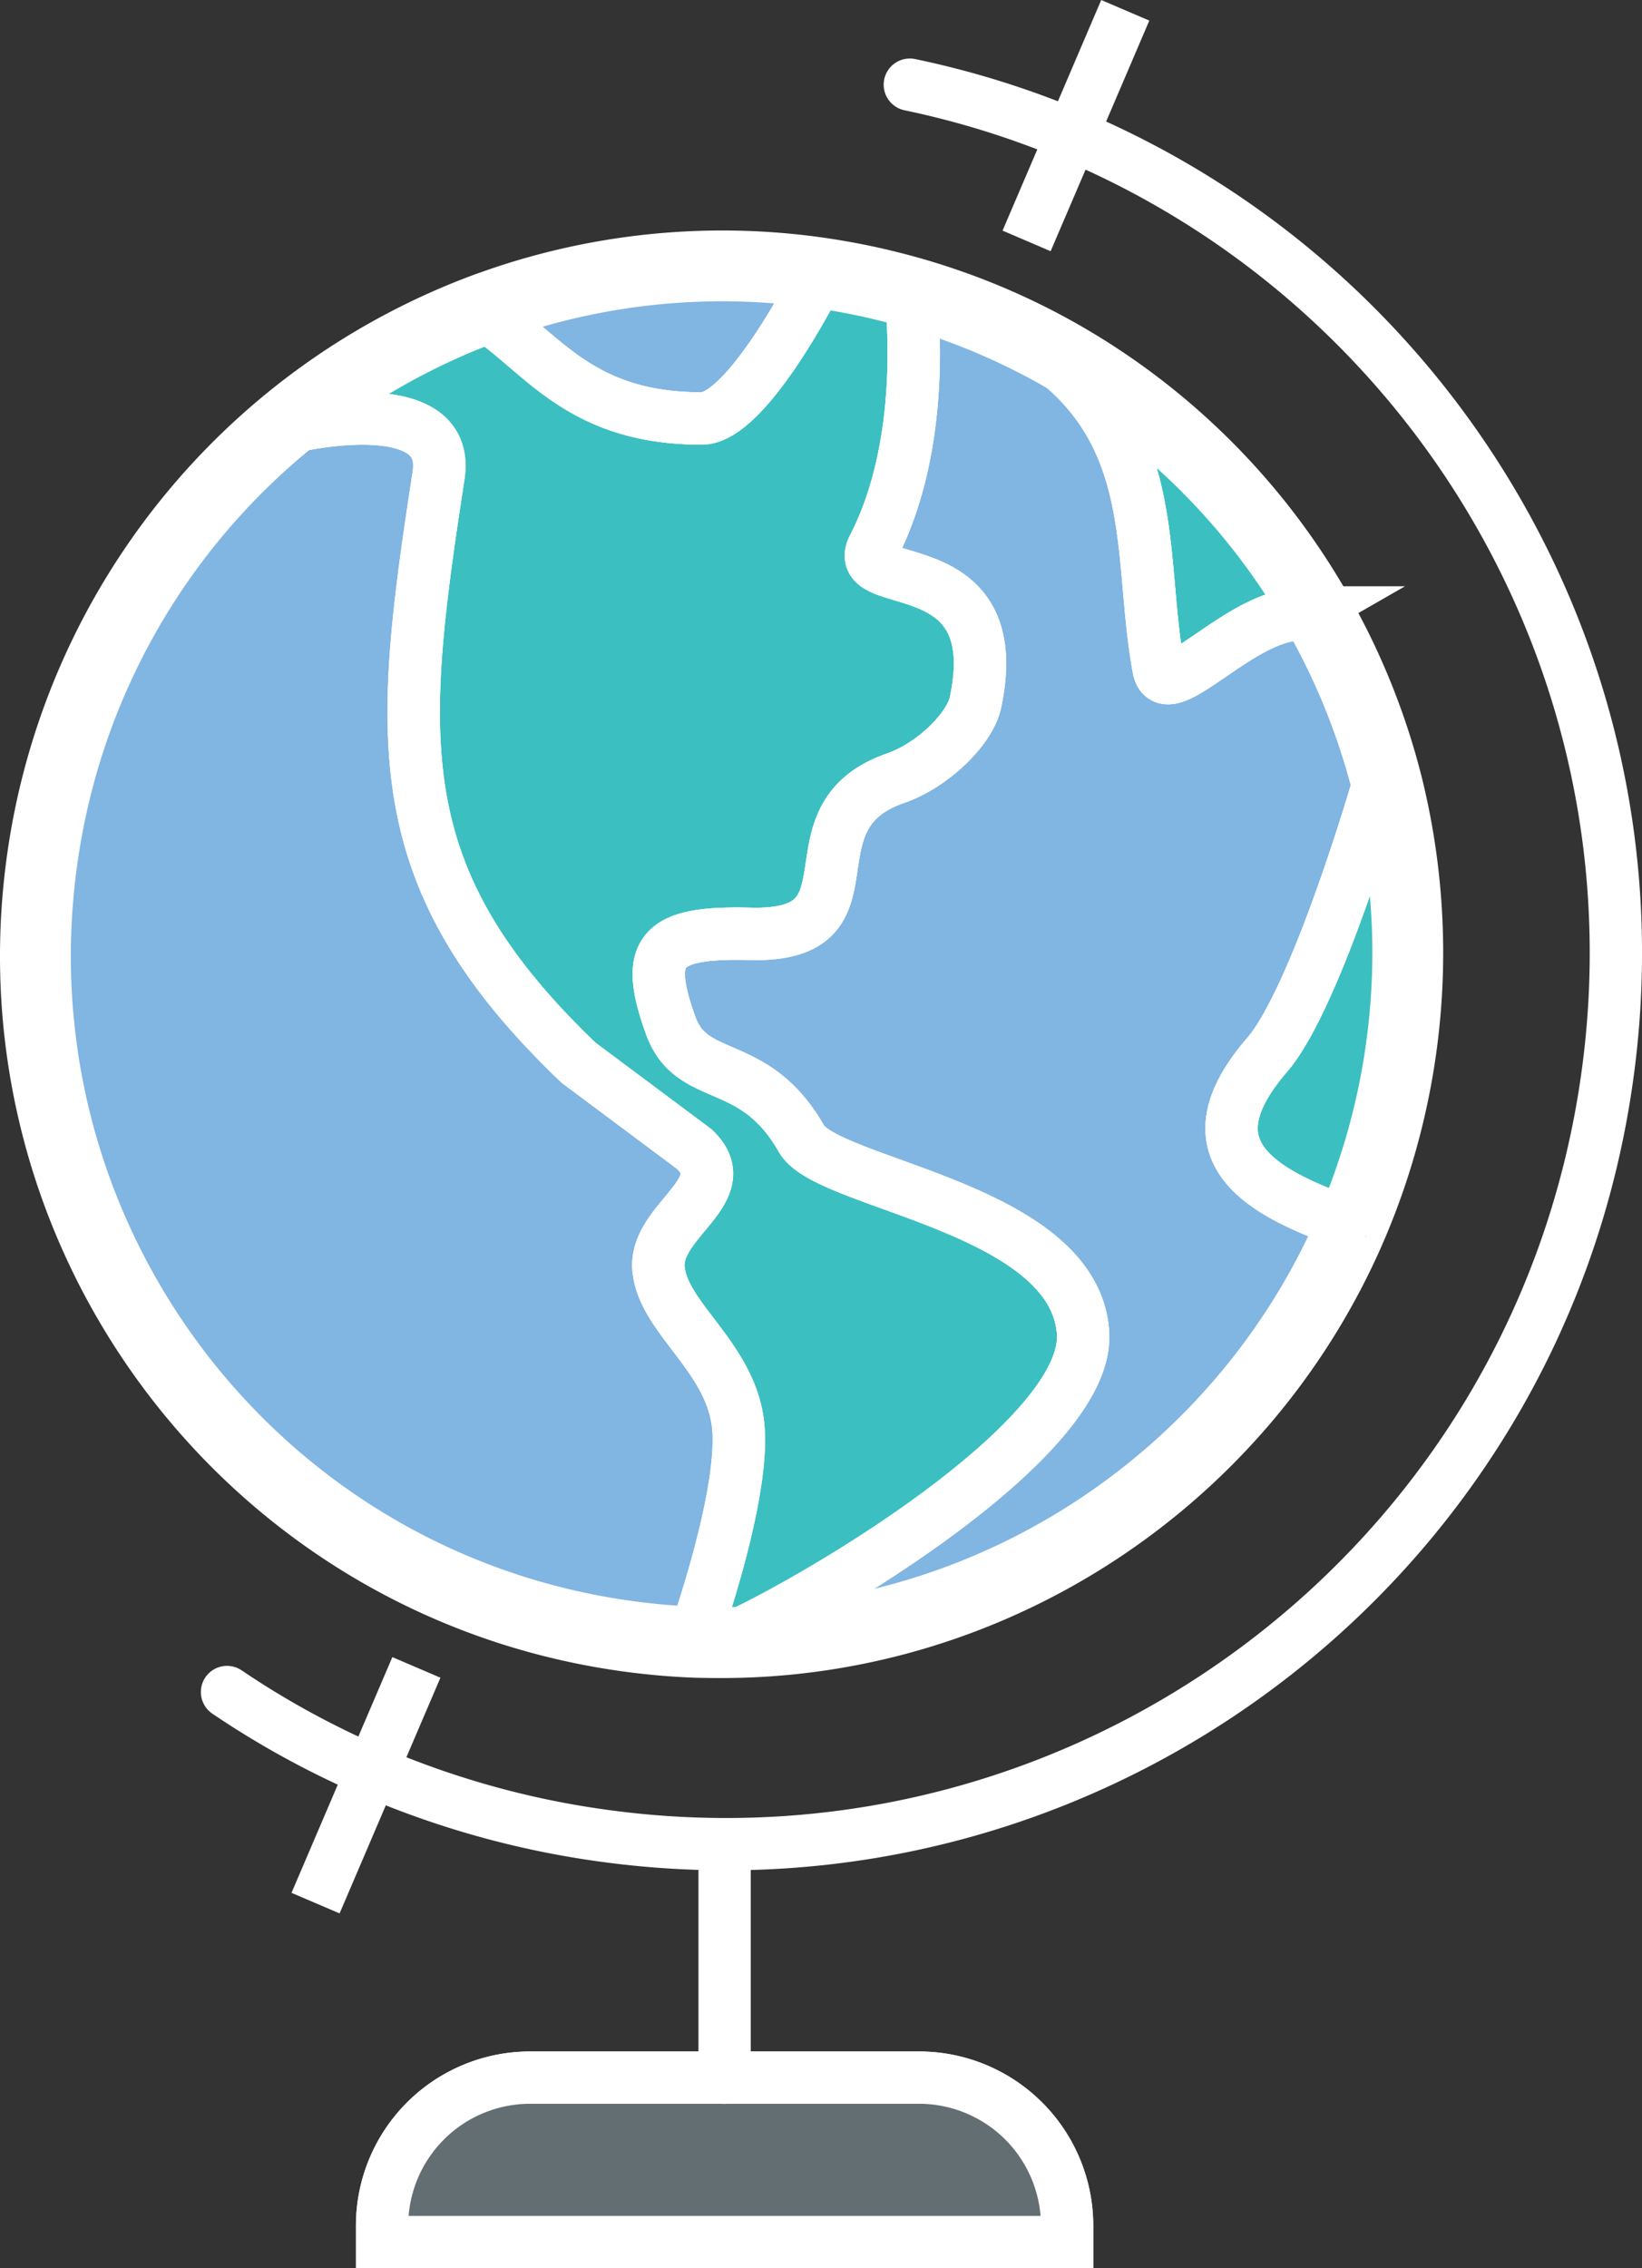 <svg xmlns="http://www.w3.org/2000/svg" viewBox="0 0 470.93 650.54"><rect x="0" y="0" width="470.93" height="650.54" fill="#333333" stroke="none"/><defs><style>.cls-1{fill:#81b5e2;}.cls-1,.cls-3,.cls-4,.cls-5,.cls-6,.cls-7{stroke:#fff;stroke-width:15px;}.cls-1,.cls-4,.cls-5,.cls-6{stroke-linecap:round;}.cls-1,.cls-6{stroke-linejoin:round;}.cls-2{fill:#3cbfc0;}.cls-3,.cls-5,.cls-6,.cls-7{fill:none;}.cls-3,.cls-4,.cls-5,.cls-7{stroke-miterlimit:10;}.cls-4{fill:#636e73;}.cls-7{stroke-linecap:square;}</style></defs><g id="Layer_2" data-name="Layer 2"><g id="TOEIC"><path class="cls-1" d="M400.32,224.06a201.66,201.66,0,0,1-10.13,128.41c-30.27,70.77-99.36,118.75-177.11,121.19h0c-4.51.14-9.09.12-13.67,0a200.42,200.42,0,0,1-20.27-1.81C70.05,456.58-5.91,355.5,9.48,246.05A200.58,200.58,0,0,1,139.54,85.46s0,0,.05,0a198.5,198.5,0,0,1,95.23-9.92,202.9,202.9,0,0,1,28,6,196.63,196.63,0,0,1,44.67,19.17,199.68,199.68,0,0,1,71.92,72.26v0A199.63,199.63,0,0,1,400.32,224.06Z"/><polygon class="cls-2" points="395.99 231.55 365.79 300.57 350.69 328.62 391.67 354.86 403.54 295.54 404.25 240.18 395.99 231.55"/><polygon class="cls-2" points="317.61 116.86 330.56 154.97 335.23 197.03 375.85 174.03 348.17 133.04 317.61 116.86"/><polygon class="cls-2" points="145.04 89.18 159.78 105.72 177.4 118.3 204.72 119.02 217.31 108.23 229.17 87.02 241.03 80.91 264.04 86.3 263.32 107.16 260.81 131.96 253.62 156.77 259.73 167.55 275.19 175.82 280.58 190.92 274.83 211.77 253.98 226.87 239.24 242.69 229.89 263.54 194.66 270.73 190.7 285.47 201.49 304.89 223.42 318.91 248.23 339.04 297.84 360.97 310.06 390.45 290.65 416.34 260.81 441.5 229.89 462.36 200.77 470.63 210.84 414.54 198.97 385.06 186.39 360.97 202.21 339.76 196.46 327.9 182.79 319.27 155.47 296.26 132.82 263.19 118.8 226.87 118.44 182.65 125.27 145.62 120.6 120.46 89.68 117.22 119.16 96.73 145.04 89.18"/><path class="cls-3" d="M395.17,225.38a196.38,196.38,0,0,1-9.87,125c-22.88-8.32-45.88-20-21.94-47.77C377.62,286.1,395.17,225.38,395.17,225.38Z"/><path class="cls-3" d="M304.84,105.28a194.33,194.33,0,0,1,70,70.34v0l-1.08.62c-17.24-1.08-39.29,26.9-41.45,15.51C326.75,162.22,332.58,129.2,304.84,105.28Z"/><path class="cls-3" d="M192.37,294.15c6.11,16.9,23.92,8.56,37.49,32.43,7.46,13.16,78.2,19.63,80.76,55.55,2.07,28.91-69,72.34-97.71,86.2h0c-4.39.13-8.85.11-13.31,0,0,0,14.72-41.47,12-60.57s-21.41-29.88-22.71-43.8,22.82-22.55,10.24-34.39l-33.21-24.79c-55.38-53-51.85-92.21-40.11-168.42,3.67-23.78-38.79-14.63-40.36-14.27a194.45,194.45,0,0,1,55.9-31.57s0,0,0,0L142,92.3c14.91,11,26.24,27.74,59.23,27.72,13,0,32.82-39.22,32.82-39.22a195.63,195.63,0,0,1,27.28,5.83s4.9,39.79-10.86,70.26c-6.93,13.42,38.71,0,29.29,44.53-1.62,7.62-12.19,18-22.91,21.76-32.58,11.22-3.11,45.61-41.65,44.64C189.26,267.16,184.55,272.51,192.37,294.15Z"/><path class="cls-3" d="M192.37,294.15c-7.82-21.64-3.11-27,22.86-26.33,38.54,1,9.07-33.42,41.65-44.64,10.72-3.72,21.29-14.14,22.91-21.76,9.42-44.57-36.22-31.11-29.29-44.53,15.76-30.47,10.86-70.26,10.86-70.26a191.33,191.33,0,0,1,43.48,18.65c27.74,23.92,21.91,56.94,27.47,86.49,2.16,11.39,24.21-16.59,41.45-15.51l1.08-.62a194.38,194.38,0,0,1,20.33,49.74s-17.55,60.72-31.81,77.22c-23.94,27.74-.94,39.45,21.94,47.77-29.46,68.88-96.71,115.58-172.39,118,28.74-13.86,99.78-57.29,97.71-86.2-2.56-35.92-73.3-42.39-80.76-55.55C216.29,302.71,198.48,311.05,192.37,294.15Z"/><path class="cls-3" d="M306.05,638.33V643H109.58v-4.71a42.47,42.47,0,0,1,42.49-42.44H263.54A42.49,42.49,0,0,1,306.05,638.33Z"/><path class="cls-3" d="M188.88,363.92c1.3,13.92,20,24.7,22.71,43.8s-12,60.57-12,60.57q-9.79-.37-19.73-1.76C73.7,451.7-.24,353.31,14.75,246.79A194.34,194.34,0,0,1,85.44,122.05c1.57-.36,44-9.51,40.36,14.27-11.74,76.21-15.27,115.42,40.11,168.42l33.21,24.79C211.7,341.37,187.56,350,188.88,363.92Z"/><path class="cls-3" d="M141.39,90.45a193.22,193.22,0,0,1,92.69-9.65S214.26,120,201.26,120c-33,0-44.32-16.76-59.23-27.72Z"/><path class="cls-4" d="M306.05,643H109.58v-4.71a42.47,42.47,0,0,1,42.49-42.44H263.54a42.49,42.49,0,0,1,42.51,42.44Z"/><line class="cls-3" x1="142.03" y1="92.3" x2="141.39" y2="90.45"/><line class="cls-3" x1="373.76" y1="176.26" x2="374.84" y2="175.64"/><line class="cls-5" x1="207.82" y1="595.89" x2="207.82" y2="532.53"/><path class="cls-6" d="M304.84,105.28c27.74,23.92,21.91,56.94,27.47,86.49,2.16,11.39,24.21-16.59,41.45-15.51"/><path class="cls-6" d="M212.91,468.33c28.74-13.86,99.78-57.29,97.71-86.2-2.56-35.92-73.3-42.39-80.76-55.55-13.57-23.87-31.38-15.53-37.49-32.43-7.82-21.64-3.11-27,22.86-26.33,38.54,1,9.07-33.42,41.65-44.64,10.72-3.72,21.29-14.14,22.91-21.76,9.42-44.57-36.22-31.11-29.29-44.53,15.76-30.47,10.86-70.26,10.86-70.26"/><path class="cls-6" d="M85.39,122.05h0c1.57-.36,44-9.51,40.36,14.27-11.74,76.21-15.27,115.42,40.11,168.42l33.21,24.79c12.58,11.84-11.56,20.44-10.24,34.39s20,24.7,22.71,43.8-12,60.57-12,60.57"/><path class="cls-6" d="M395.17,225.38s-17.55,60.72-31.81,77.22c-23.94,27.74-.94,39.45,21.94,47.77h0"/><path class="cls-6" d="M142,92.3c14.91,11,26.24,27.74,59.23,27.72,13,0,32.82-39.22,32.82-39.22"/><path class="cls-5" d="M260.94,24.28a254.43,254.43,0,0,1,46.48,14.47c104.1,43.74,170,153.35,153.49,270.41C441.32,448.64,312.25,545.9,172.64,526.41A254.73,254.73,0,0,1,106.69,508a250.88,250.88,0,0,1-41.58-22.74"/><polyline class="cls-7" points="319.78 9.85 307.42 38.75 297.38 62.2"/><polyline class="cls-7" points="116.47 485.1 106.69 507.95 93.45 538.91"/></g></g></svg>